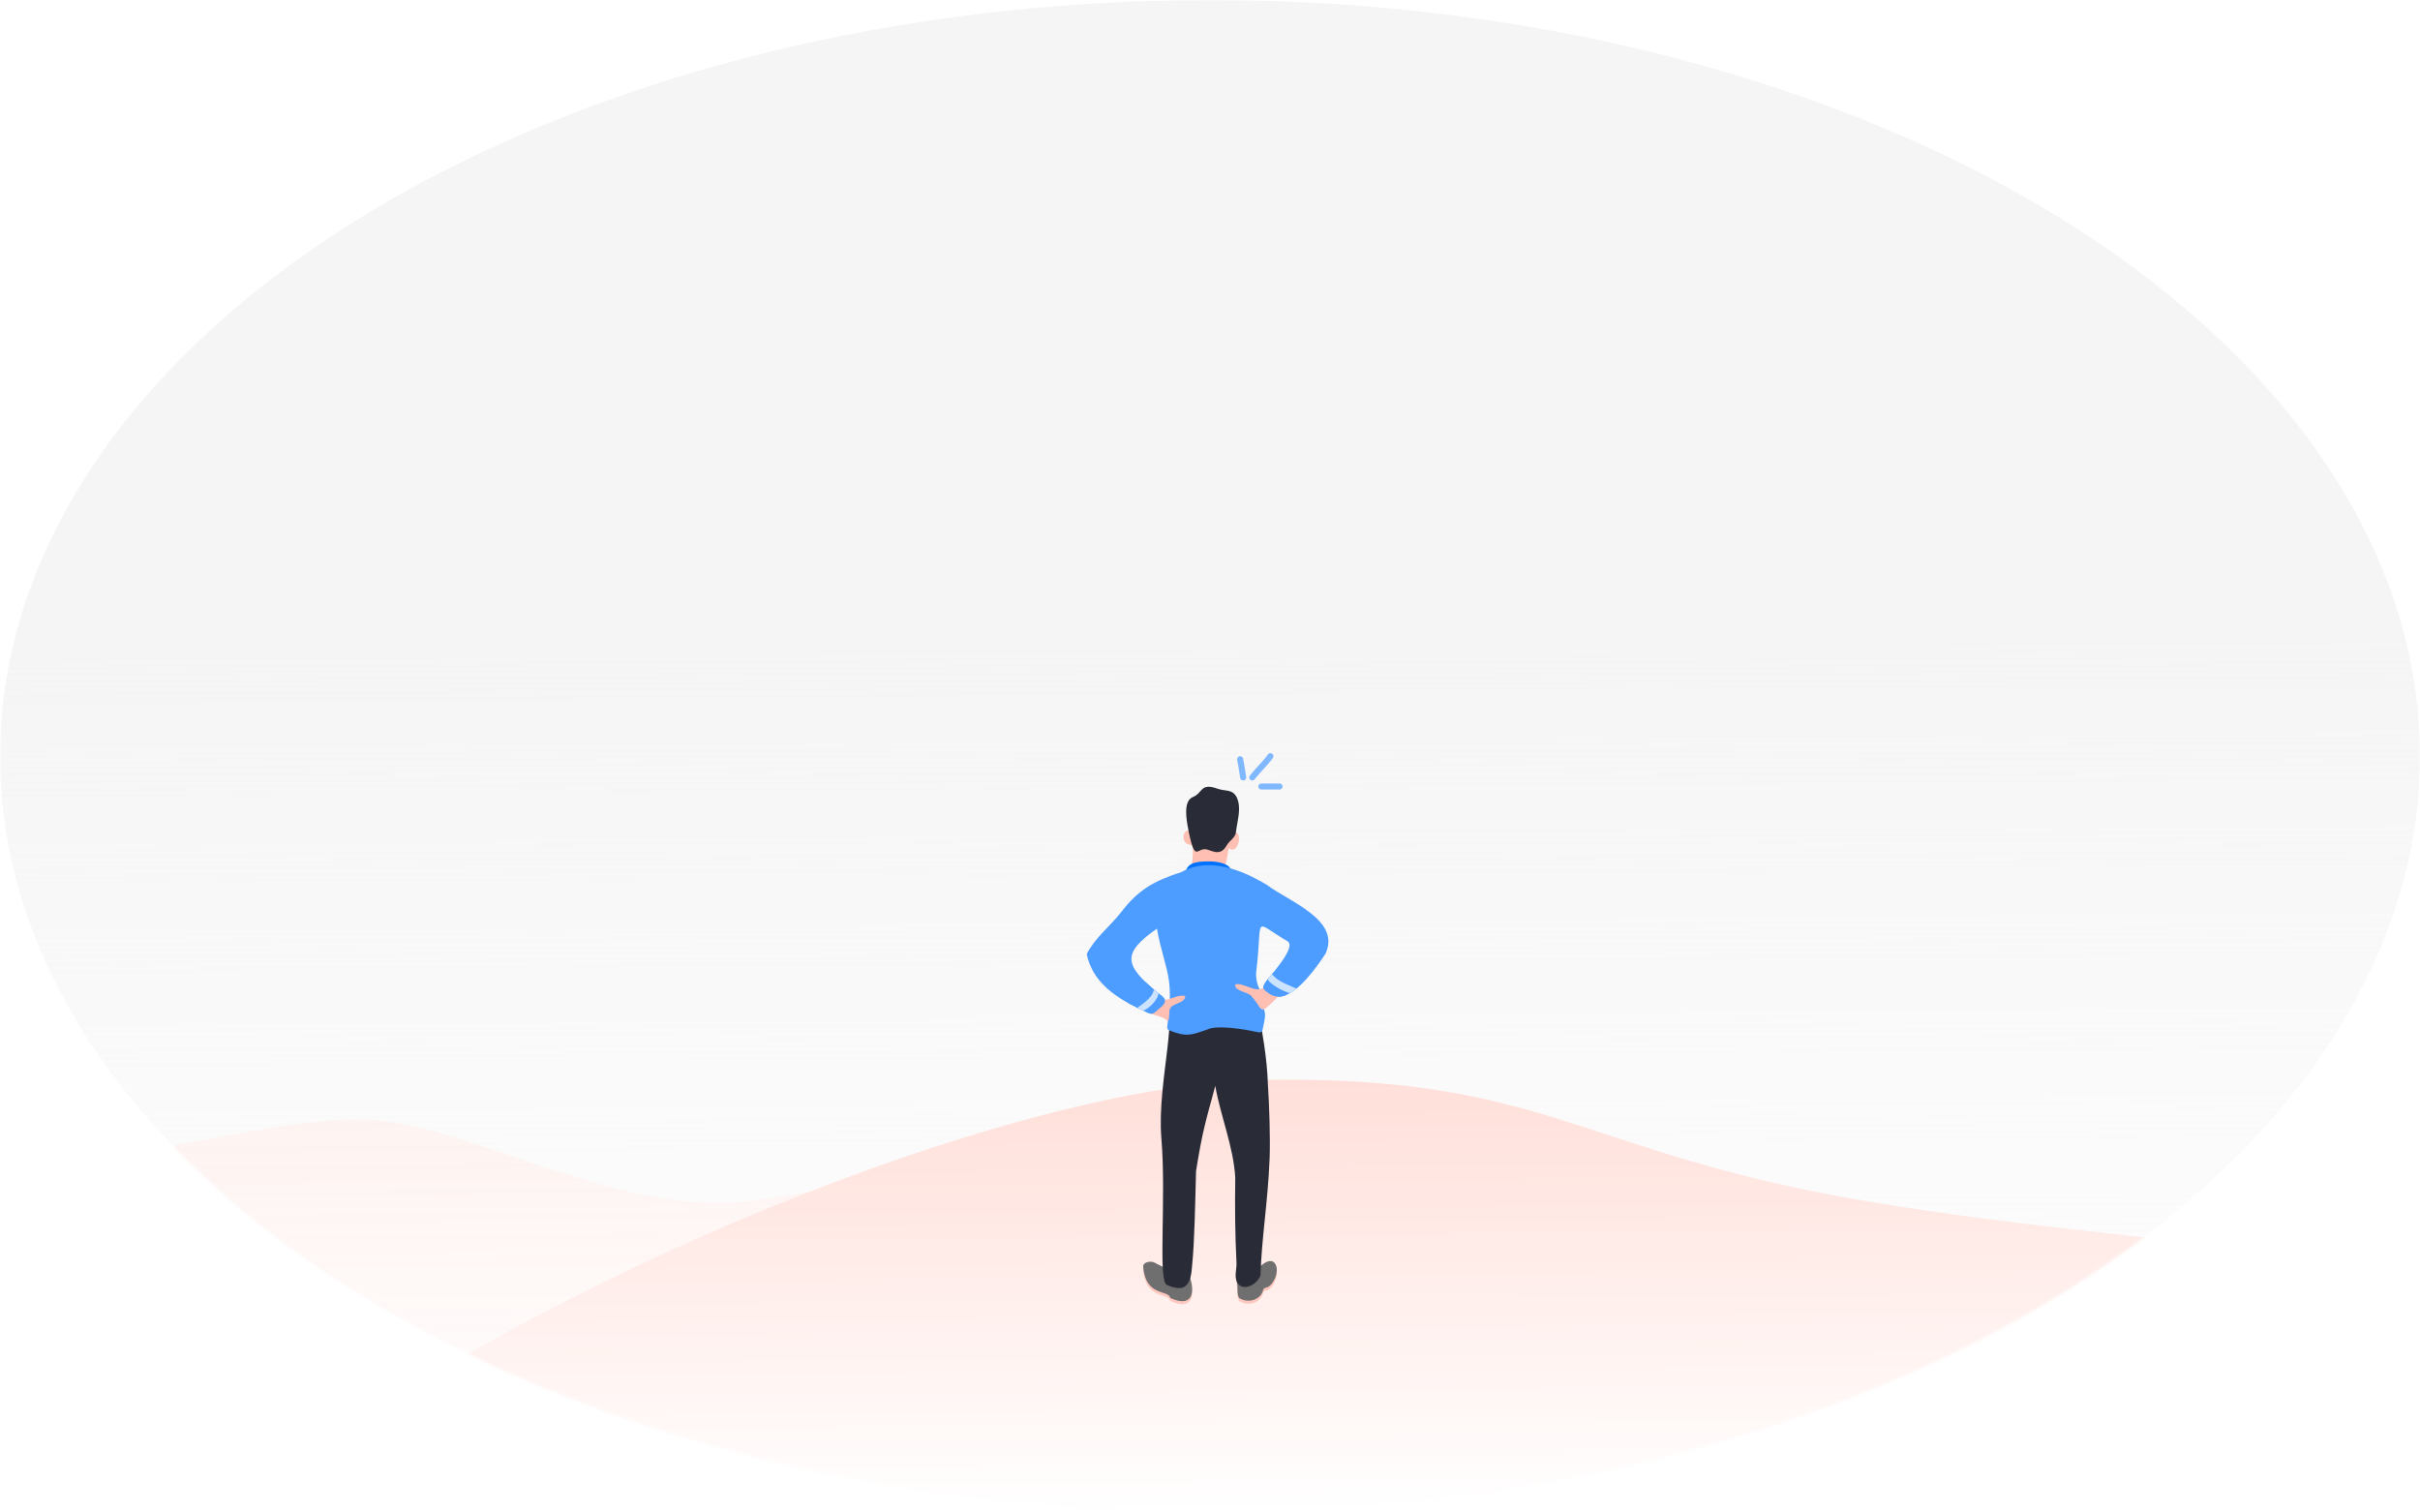<svg width="800" height="500" viewBox="0 0 800 500" fill="none" xmlns="http://www.w3.org/2000/svg">
<mask id="mask0_6990_34336" style="mask-type:alpha" maskUnits="userSpaceOnUse" x="0" y="0" width="800" height="500">
<rect width="800" height="500" fill="url(#paint0_linear_6990_34336)"/>
</mask>
<g mask="url(#mask0_6990_34336)">
<ellipse opacity="0.5" cx="400" cy="250" rx="400" ry="250" fill="#EDEDED"/>
<mask id="mask1_6990_34336" style="mask-type:alpha" maskUnits="userSpaceOnUse" x="0" y="0" width="800" height="500">
<ellipse opacity="0.7" cx="400" cy="250" rx="400" ry="250" fill="#EDEDED"/>
</mask>
<g mask="url(#mask1_6990_34336)">
<path d="M248 397C280.565 392.941 330.595 379.182 363.16 391.358V493H21.5L15.5 387.299C20.927 387.299 89.777 370 118 370C153.279 370 203 402.608 248 397Z" fill="#FFDFD9"/>
</g>
<mask id="mask2_6990_34336" style="mask-type:alpha" maskUnits="userSpaceOnUse" x="0" y="0" width="800" height="500">
<ellipse cx="400" cy="250" rx="400" ry="250" fill="#EDEDED"/>
</mask>
<g mask="url(#mask2_6990_34336)">
<path d="M417 357C335.587 358.353 174.554 422.974 85 494L524 512L802 420C733.252 410.079 644 405 582 390C516.474 374.147 498.413 355.647 417 357Z" fill="#FFBFB3"/>
</g>
</g>
<g opacity="0.25" filter="url(#filter0_f_6990_34336)">
<path d="M383.182 419.194C381.931 418.627 381.58 418.102 380.342 418.103C379.104 418.105 377.798 418.644 377.905 419.81C378.823 429.842 386.191 427.197 386.891 430.086C393.957 433.357 395.317 428.612 393.183 422.653C389.92 421.473 389.582 422.945 386.678 420.825L383.182 419.194Z" fill="#F75435"/>
</g>
<path d="M383.182 418.194C381.931 417.627 381.58 417.102 380.342 417.103C379.104 417.105 377.798 417.644 377.905 418.81C378.823 428.842 386.191 426.197 386.891 429.086C393.957 432.357 395.317 427.612 393.183 421.653C389.92 420.473 389.582 421.945 386.678 419.825L383.182 418.194Z" fill="#706F6F"/>
<g opacity="0.25" filter="url(#filter1_f_6990_34336)">
<path d="M408.828 424.554C409.356 426.349 408.711 428.419 409.591 430.066C412.491 432.005 416.962 430.796 417.637 427.157C418.007 426.728 418.633 426.672 419.164 426.453C421.463 425.195 423.4 420.041 420.946 418.142C418.892 417.124 417.195 419.417 415.505 420.223C413.234 421.274 411.233 421.098 409.194 422.54L408.801 423.374L408.828 424.554Z" fill="#F75435"/>
</g>
<path d="M408.828 423.554C409.356 425.349 408.711 427.419 409.591 429.066C412.491 431.005 416.962 429.796 417.637 426.157C418.007 425.728 418.633 425.672 419.164 425.453C421.463 424.195 423.4 419.041 420.946 417.142C418.892 416.124 417.195 418.417 415.505 419.223C413.234 420.274 411.233 420.098 409.194 421.54L408.801 422.374L408.828 423.554Z" fill="#706F6F"/>
<path d="M386.62 338.805C386.62 338.805 386.41 342.339 385.946 346.322C384.843 355.768 383.137 366.827 383.927 376.305C385.598 396.344 382.721 423.417 385.704 424.755C392.163 427.652 393.722 424.418 394.102 418.153C394.899 410.388 395.118 397.124 395.388 387.116C397.576 373.562 398.473 371.17 401.741 358.962C403.483 369.024 407.779 379.09 408.353 389.328C408.206 398.707 408.282 408.09 408.763 417.497C408.832 419.418 408.179 421.33 408.67 423.12C409.821 427.324 415.329 425.297 416.689 421.634C417.086 408.841 419.135 397.571 419.71 382.867C419.96 376.471 419.592 365.19 419.156 358.803C418.942 349.538 416.776 338.61 416.776 338.61L416.173 334.123C416.173 334.123 414.837 326.957 414.5 326.659C407.017 323.91 386.315 323.738 386.53 334.884L386.62 338.805Z" fill="#292B36"/>
<path d="M394.237 267.331C394.144 269.718 394.051 272.114 393.957 274.501C390.308 273.752 390.275 279.481 393.952 279.322C394.714 279.775 394.126 285.046 394.024 286.022C393.788 288.297 395.963 285.961 397.886 286.676C405.715 289.038 404.929 287.158 406.208 280.352C409.509 283.173 411.383 273.522 407.09 275.247C407.577 272.042 407.903 268.287 405.808 266.181C402.589 263.671 395.898 263.099 393.826 267.398L394.246 267.339L394.237 267.331Z" fill="#FFBFB3"/>
<path d="M391.81 289.144C392.136 285.381 394.839 284.856 398.964 284.761C407.214 284.571 408.961 288.748 404.011 288.863L391.81 289.144Z" fill="#0171FF"/>
<path d="M390.685 288.24C399.738 283.17 410.603 287.616 418.797 292.511C425.83 297.929 443.528 304.091 438.142 315.35C435.551 319.318 429.096 328.555 423.544 329.428C421.732 329.713 419.907 329.04 418.172 327.41C417.504 326.723 417.329 326.583 418.118 325.058C418.907 323.534 429.156 312.973 425.497 311.077C413.927 304.319 417.447 302.53 415.362 320.583C414.831 323.707 416.088 326.481 416.388 327.018C416.687 327.556 417.115 331.545 417.115 331.545C417.115 331.545 418.172 334.022 418.207 335.521C418.231 336.583 417.674 339.138 417.346 340.54C417.221 341.073 416.692 341.4 416.156 341.283C413.248 340.648 404.457 338.904 400.065 339.982C393.729 342.268 392.215 342.909 386.471 340.584C386.074 340.423 385.826 340.023 385.861 339.596C386.264 334.709 387.223 330.202 386.438 324.305C385.732 318.994 383.632 313.975 382.471 307C370.476 315.35 371.698 319.195 383.382 328.748C387.094 331.163 384.072 332.504 381.971 334.5C381.188 335.244 380.311 335.279 379.382 334.748C371.983 331.361 361.471 326.41 359.252 315.393C361.971 310 366.9 306.302 370.476 301.722C376.567 293.798 381.625 291.222 390.685 288.248L390.685 288.24Z" fill="#4D9CFF"/>
<path d="M381.189 328.927C385.378 332.669 387.89 328.52 391.819 329.239C391.733 331.956 387.246 331.404 386.657 333.803C386.401 334.84 386.672 337.451 385.971 337.5C384.284 335.566 378.968 335.629 377.637 333.01C379.337 332.294 379.938 330.866 381.203 329.525L380.881 328.434L381.189 328.927Z" fill="#FFBFB3"/>
<path d="M417.401 326.695C414.593 328.072 411.342 324.895 408.398 325.376C407.668 327.695 412.978 327.845 413.943 329.606C417.91 334.104 415.794 336.133 422.766 329.196C420.888 328.678 419.172 327.612 417.883 326.147L417.401 326.695Z" fill="#FFBFB3"/>
<path fill-rule="evenodd" clip-rule="evenodd" d="M418.139 327.375C417.498 326.718 417.342 326.558 418.118 325.058C418.299 324.708 418.981 323.879 419.879 322.788C420.2 322.398 420.548 321.974 420.911 321.527L425.417 328.848C424.785 329.132 424.159 329.332 423.544 329.428C421.732 329.713 419.907 329.04 418.172 327.41C418.161 327.398 418.149 327.387 418.139 327.375Z" fill="#4D9CFF"/>
<path fill-rule="evenodd" clip-rule="evenodd" d="M378.649 324.617C379.96 325.879 381.541 327.242 383.382 328.748C386.443 330.739 384.925 332 383.121 333.5C382.737 333.82 382.34 334.15 381.971 334.5C381.188 335.244 380.311 335.279 379.382 334.748C377.389 333.835 375.171 332.81 372.949 331.583L378.649 324.617Z" fill="#4D9CFF"/>
<path fill-rule="evenodd" clip-rule="evenodd" d="M419.083 323.76C419.319 323.468 419.588 323.142 419.879 322.788C420.085 322.538 420.302 322.274 420.527 321.999C421.694 323.889 424.936 325.259 427.255 326.24C427.748 326.449 428.2 326.639 428.581 326.814C427.873 327.391 427.159 327.9 426.445 328.316C423.851 327.645 419.93 325.373 419.083 323.76Z" fill="#CCE3FF"/>
<path fill-rule="evenodd" clip-rule="evenodd" d="M377.924 334.076C377.288 333.78 376.636 333.471 375.974 333.148C376.975 332.498 378.692 331.23 379.668 330.208C379.682 330.193 379.697 330.178 379.711 330.163C380.556 329.279 381.017 328.796 381.471 327.18C381.484 327.183 381.497 327.185 381.51 327.188C381.96 327.571 382.428 327.963 382.916 328.365C383.021 330.192 379.838 333.574 377.924 334.076Z" fill="#CCE3FF"/>
<path d="M399.271 280.899C395.701 279.666 395.232 285.772 392.961 274.995L392.894 274.559C392.159 270.969 391.076 264.795 394.347 263.482C397.693 262.138 396.731 258.65 402.538 260.743C405.035 261.642 407.326 260.781 408.791 263.487C410.517 267.079 409.056 271.034 408.623 274.791C408.528 276.419 407.369 277.329 406.385 278.333C405.401 279.338 405.062 280.766 403.674 281.417C402.286 282.068 400.908 281.465 399.271 280.899Z" fill="#292B36"/>
<path d="M410.971 257C410.707 254.988 410.31 252.995 409.971 251" stroke="#80B8FF" stroke-width="2" stroke-linecap="round"/>
<path d="M413.971 257C415.862 254.567 418.156 252.492 419.971 250" stroke="#80B8FF" stroke-width="2" stroke-linecap="round"/>
<path d="M416.971 260C418.975 260 420.972 260 422.971 260" stroke="#80B8FF" stroke-width="2" stroke-linecap="round"/>
<defs>
<filter id="filter0_f_6990_34336" x="376.899" y="417.103" width="18.206" height="15.05" filterUnits="userSpaceOnUse" color-interpolation-filters="sRGB">
<feFlood flood-opacity="0" result="BackgroundImageFix"/>
<feBlend mode="normal" in="SourceGraphic" in2="BackgroundImageFix" result="shape"/>
<feGaussianBlur stdDeviation="0.5" result="effect1_foregroundBlur_6990_34336"/>
</filter>
<filter id="filter1_f_6990_34336" x="407.801" y="416.886" width="15.284" height="15.098" filterUnits="userSpaceOnUse" color-interpolation-filters="sRGB">
<feFlood flood-opacity="0" result="BackgroundImageFix"/>
<feBlend mode="normal" in="SourceGraphic" in2="BackgroundImageFix" result="shape"/>
<feGaussianBlur stdDeviation="0.5" result="effect1_foregroundBlur_6990_34336"/>
</filter>
<linearGradient id="paint0_linear_6990_34336" x1="386" y1="8.93552e-08" x2="390" y2="500" gradientUnits="userSpaceOnUse">
<stop offset="0.432"/>
<stop offset="1" stop-opacity="0"/>
</linearGradient>
</defs>
</svg>
